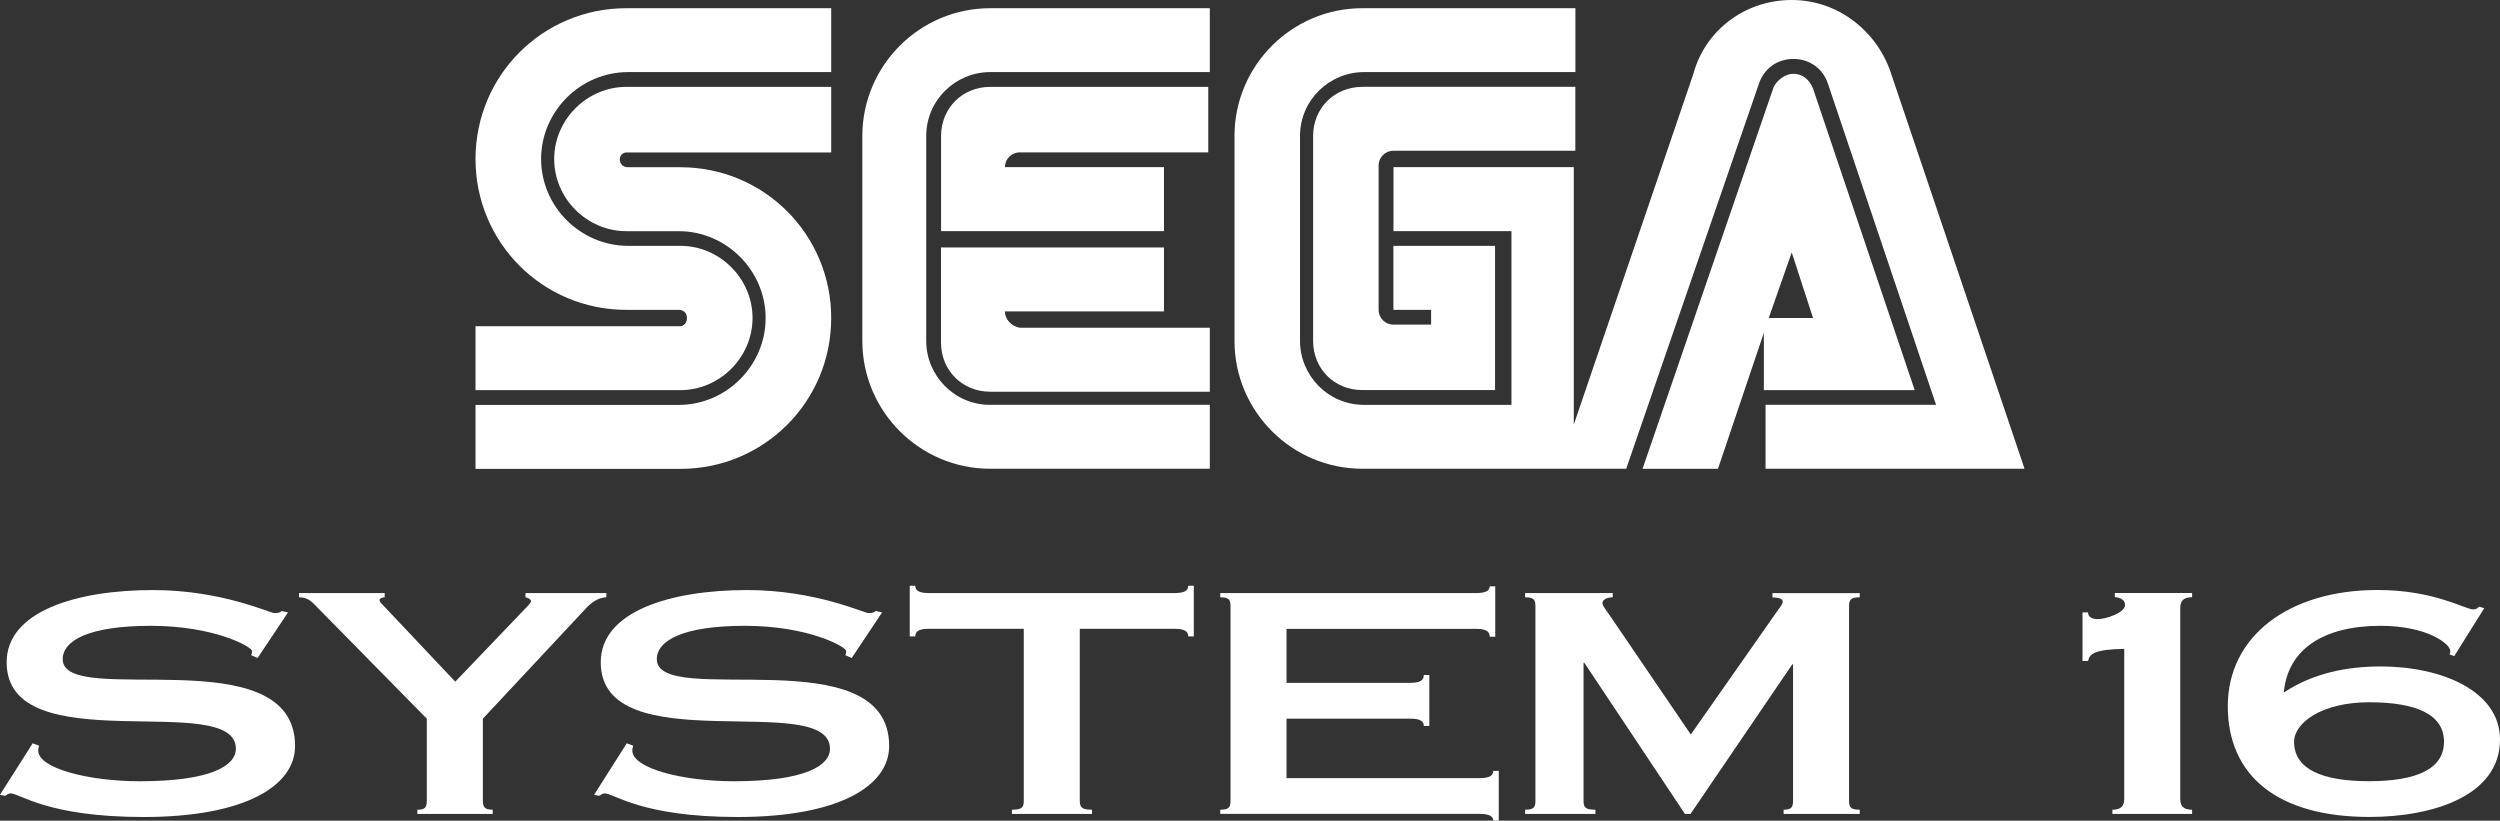 <?xml version="1.0" encoding="utf-8"?>
<!-- Generator: Adobe Illustrator 25.4.1, SVG Export Plug-In . SVG Version: 6.00 Build 0)  -->
<svg version="1.1" id="Layer_1" xmlns="http://www.w3.org/2000/svg" xmlns:xlink="http://www.w3.org/1999/xlink" x="0px" y="0px"
	 viewBox="0 0 3839 1260.2" style="enable-background:new 0 0 3839 1260.2;" xml:space="preserve">
<rect x="0" y="0" width="3839" height="1260.2" fill="#333333" stroke="none"/>
<style type="text/css">
	.st0{fill:#FFFFFF;}
</style>
<g>
	<g>
		<path class="st0" d="M395.6,1010.4l-9.7-4.2c0.6-1.9,1.2-4.2,1.2-6.5c0-6.1-56.9-38.7-155.7-38.7c-94.5,0-135.1,22.4-135.1,51.3
			c0,76.4,356.8-35.4,356.8,133.3c0,61.5-77.5,109-232.6,109c-147.8,0-190.2-36.3-204.2-36.3c-3.6,0-5.5,2.3-8.5,3.7l-7.9-1.4
			l50.3-79.2l9.7,3.7c0,1.9-1.2,3.7-1.2,7.5c0,27.5,78.1,47.1,155.7,47.1c110.3,0,147.8-24.2,147.8-49.9c0-91.3-352,21.9-352-132.8
			c0-78.3,107.2-110.9,224.8-110.9c105.4,0,179.3,35.4,186.6,35.4c7.9,0,9.1-1.9,10.9-3.3l9.7,2.3L395.6,1010.4z"/>
		<path class="st0" d="M590.7,910.7v6.5c-4.2,0-7.9,1.9-7.9,4.2c0,3.3,3.6,6.1,8.5,11.2l107.8,114.2l111.5-116.5
			c2.4-2.8,4.8-5.6,4.8-7c0-2.8-4.2-5.6-8.5-6.1v-6.5h124.2v6.5c-12.7,0.5-23,7.9-31.5,17.2l-158.1,169.2v125.8c0,10.3,3,14,15.1,14
			v6.5H640.9v-6.5c12.1,0,14.5-3.7,14.5-14v-125.8L488.9,934.4c-9.1-9.3-15.1-17.2-29.7-17.2v-6.5H590.7z"/>
		<path class="st0" d="M1307.9,1010.4l-9.7-4.2c0.6-1.9,1.2-4.2,1.2-6.5c0-6.1-56.9-38.7-155.7-38.7c-94.5,0-135.1,22.4-135.1,51.3
			c0,76.4,356.8-35.4,356.8,133.3c0,61.5-77.5,109-232.6,109c-147.8,0-190.2-36.3-204.2-36.3c-3.6,0-5.5,2.3-8.5,3.7l-7.9-1.4
			l50.3-79.2l9.7,3.7c0,1.9-1.2,3.7-1.2,7.5c0,27.5,78.1,47.1,155.7,47.1c110.3,0,147.8-24.2,147.8-49.9c0-91.3-352,21.9-352-132.8
			c0-78.3,107.2-110.9,224.8-110.9c105.4,0,179.3,35.4,186.6,35.4c7.9,0,9.1-1.9,10.9-3.3l9.7,2.3L1307.9,1010.4z"/>
		<path class="st0" d="M1658.1,1229.4c0,10.3,3,14,18.8,14v6.5h-123v-6.5c15.8,0,18.2-3.7,18.2-14V965.6h-146
			c-14.5,0-20.6,3.7-20.6,11.7h-8.5v-77.8h8.5c0,7.5,6.1,11.2,20.6,11.2h378c14.5,0,20.6-3.7,20.6-11.2h8.5v77.8h-8.5
			c0-7.9-6.1-11.7-20.6-11.7h-146V1229.4z"/>
		<path class="st0" d="M1873.8,1243.4c13.3,0,15.8-3.7,15.8-14V931.2c0-10.3-2.4-14-15.8-14v-6.5h393.2c14.5,0,20.6-3.7,20.6-10.3
			h8.5v77.4h-8.5c0-8.4-6.1-12.1-20.6-12.1h-291.4v82.9h190.2c14.5,0,20.6-3.7,20.6-12.1h8.5v78.3h-8.5c0-3.7-1.2-6.5-4.8-8.4
			c-3-1.9-8.5-2.8-15.8-2.8h-190.2v91.3h296.8c14.5,0,20.6-3.7,20.6-11.2h8.5v76.4h-8.5c0-6.5-6.1-10.3-20.6-10.3h-398.6V1243.4z"/>
		<path class="st0" d="M2855.8,910.7v6.5c-13.9,0-16.4,3.7-16.4,14v298.2c0,10.3,2.4,14,16.4,14v6.5h-116.9v-6.5
			c12.1,0,14.5-3.7,14.5-14v-209.2h-1.2l-156.3,229.7h-8.5l-154.5-232.1h-1.2v211.6c0,10.3,2.4,14,18.2,14v6.5H2342v-6.5
			c13.3,0,15.8-3.7,15.8-14V931.2c0-10.3-2.4-14-15.8-14v-6.5h134.5v6.5c-7.9,0-15.8,3.3-15.8,8.9c0,4.2,4.2,8.4,13.3,21.9
			l122.4,179.9l134.5-192c3-3.7,6.7-8.9,6.7-12.1c0-4.2-5.5-6.1-15.8-6.5v-6.5H2855.8z"/>
		<path class="st0" d="M3262.1,996.4c-46,0.9-53.3,7.5-55.7,18.6h-8.5v-74.6h8.5c0,7.5,6.7,10.3,15.1,10.3
			c12.7,0,41.8-9.8,41.8-21.9c0-7-7.3-11.7-15.8-11.7v-6.5h118.7v6.5c-13.3,0-18.2,5.6-18.2,16.8v292.7c0,11.2,4.8,16.8,18.2,16.8
			v6.5h-122.4v-6.5c13.3,0,18.2-5.6,18.2-16.8V996.4z"/>
		<path class="st0" d="M3768.7,1007.6l-7.3-2.8c1.2-1.9,1.2-3.3,1.2-5.1c0-11.2-35.7-38.7-107.2-38.7c-86,0-142.4,35-148.4,102.5
			c45.4-30.3,98.1-40.1,149-40.1c92.7,0,183,37.3,183,112.3c0,86.2-103,118.8-200.5,118.8c-141.8,0-217.5-63.8-217.5-170.1
			S3513.1,906,3651.2,906c43.6,0,76.9,7.5,101.2,14.9c24.2,7.5,39.4,14.9,45.4,14.9c4.8,0,6.7-1.9,9.1-4.2l7.9,2.3L3768.7,1007.6z
			 M3637.9,1078.4c-72.7,0-115.1,31.7-115.1,60.6c0,41.9,42.4,60.6,115.1,60.6c72.7,0,115.1-18.6,115.1-60.6
			C3753,1097.1,3710.6,1078.4,3637.9,1078.4z"/>
	</g>
	<g>
		<g>
			<g>
				<g>
					<path class="st0" d="M1044.8,500.9H730.2v98.2h314.6c60.4,0,110.8-50.3,110.8-110.8s-50.3-110.8-110.8-110.8h-80.5
						c-73,0-133.4-60.4-133.4-133.4s60.4-133.4,133.4-133.4h312.1V12.6H961.8c-128.4,0-231.6,103.2-231.6,231.6
						s103.2,231.6,231.6,231.6h80.5c7.6,0,12.6,5,12.6,12.6C1054.9,495.9,1049.8,500.9,1044.8,500.9z"/>
					<path class="st0" d="M961.8,234.1h314.6V133.4H961.8c-60.4,0-110.8,50.3-110.8,110.8s50.3,110.8,110.8,110.8h80.5
						c73,0,133.4,60.4,133.4,133.4s-60.4,133.4-133.4,133.4H730.2v98.2h314.6c128.4,0,231.6-103.2,231.6-231.6
						s-103.2-231.6-231.6-231.6h-80.5c-7.6,0-12.6-5-12.6-12.6C951.7,239.1,956.7,234.1,961.8,234.1z"/>
				</g>
				<g>
					<path class="st0" d="M2091.9,133.4c-42.8,0-75.5,32.7-75.5,75.5v314.6c0,42.8,32.7,75.5,75.5,75.5h203.9V377.6h-156.1v98.2
						h57.9v22.7h-57.9c-12.6,0-22.7-10.1-22.7-22.7V254.2c0-12.6,10.1-22.7,22.7-22.7h279.4v-98.2H2091.9z"/>
					<path class="st0" d="M2711.1,599.1h229.1l-156.1-463.1c-5-12.6-15.1-22.7-30.2-22.7c-12.6,0-25.2,10.1-30.2,20.1l-201.4,586.5
						h115.8l70.5-208.9v88.1H2711.1z M2751.4,387.6l32.7,100.7h-68L2751.4,387.6z"/>
					<path class="st0" d="M2904.9,115.8C2884.8,50.3,2824.4,0,2751.4,0s-133.4,47.8-151,113.3l-183.7,538.7V256.7h-276.9v98.2H2321
						v266.8h-226.5c-55.4,0-98.2-45.3-98.2-98.2V208.9c0-55.4,45.3-98.2,98.2-98.2h324.7V12.6h-327.2
						c-108.2,0-196.3,88.1-196.3,196.3v314.6c0,108.2,88.1,196.3,196.3,196.3h405.2l203.9-591.5c7.6-22.7,27.7-37.8,52.9-37.8
						c25.2,0,45.3,15.1,52.9,37.8l166.1,493.3h-261.8v98.2h397.7l0,0L2904.9,115.8z"/>
				</g>
				<g>
					<path class="st0" d="M1520.5,621.7c-55.4,0-98.2-45.3-98.2-98.2V208.9c0-55.4,45.3-98.2,98.2-98.2h337.3V12.6h-337.3
						c-108.2,0-196.3,88.1-196.3,196.3v314.6c0,108.2,88.1,196.3,196.3,196.3h337.3v-98.2H1520.5z"/>
					<path class="st0" d="M1543.2,478.2h244.2v-98.2H1445v146c0,42.8,32.7,75.5,75.5,75.5h337.3v-98.2h-292
						C1553.3,500.9,1543.2,490.8,1543.2,478.2z"/>
					<path class="st0" d="M1787.4,256.7h-244.2c0-12.6,10.1-22.7,22.7-22.7h289.5V133.4h-334.8c-42.8,0-75.5,32.7-75.5,75.5v146
						h342.3C1787.4,354.9,1787.4,256.7,1787.4,256.7z"/>
				</g>
			</g>
		</g>
	</g>
</g>
</svg>
